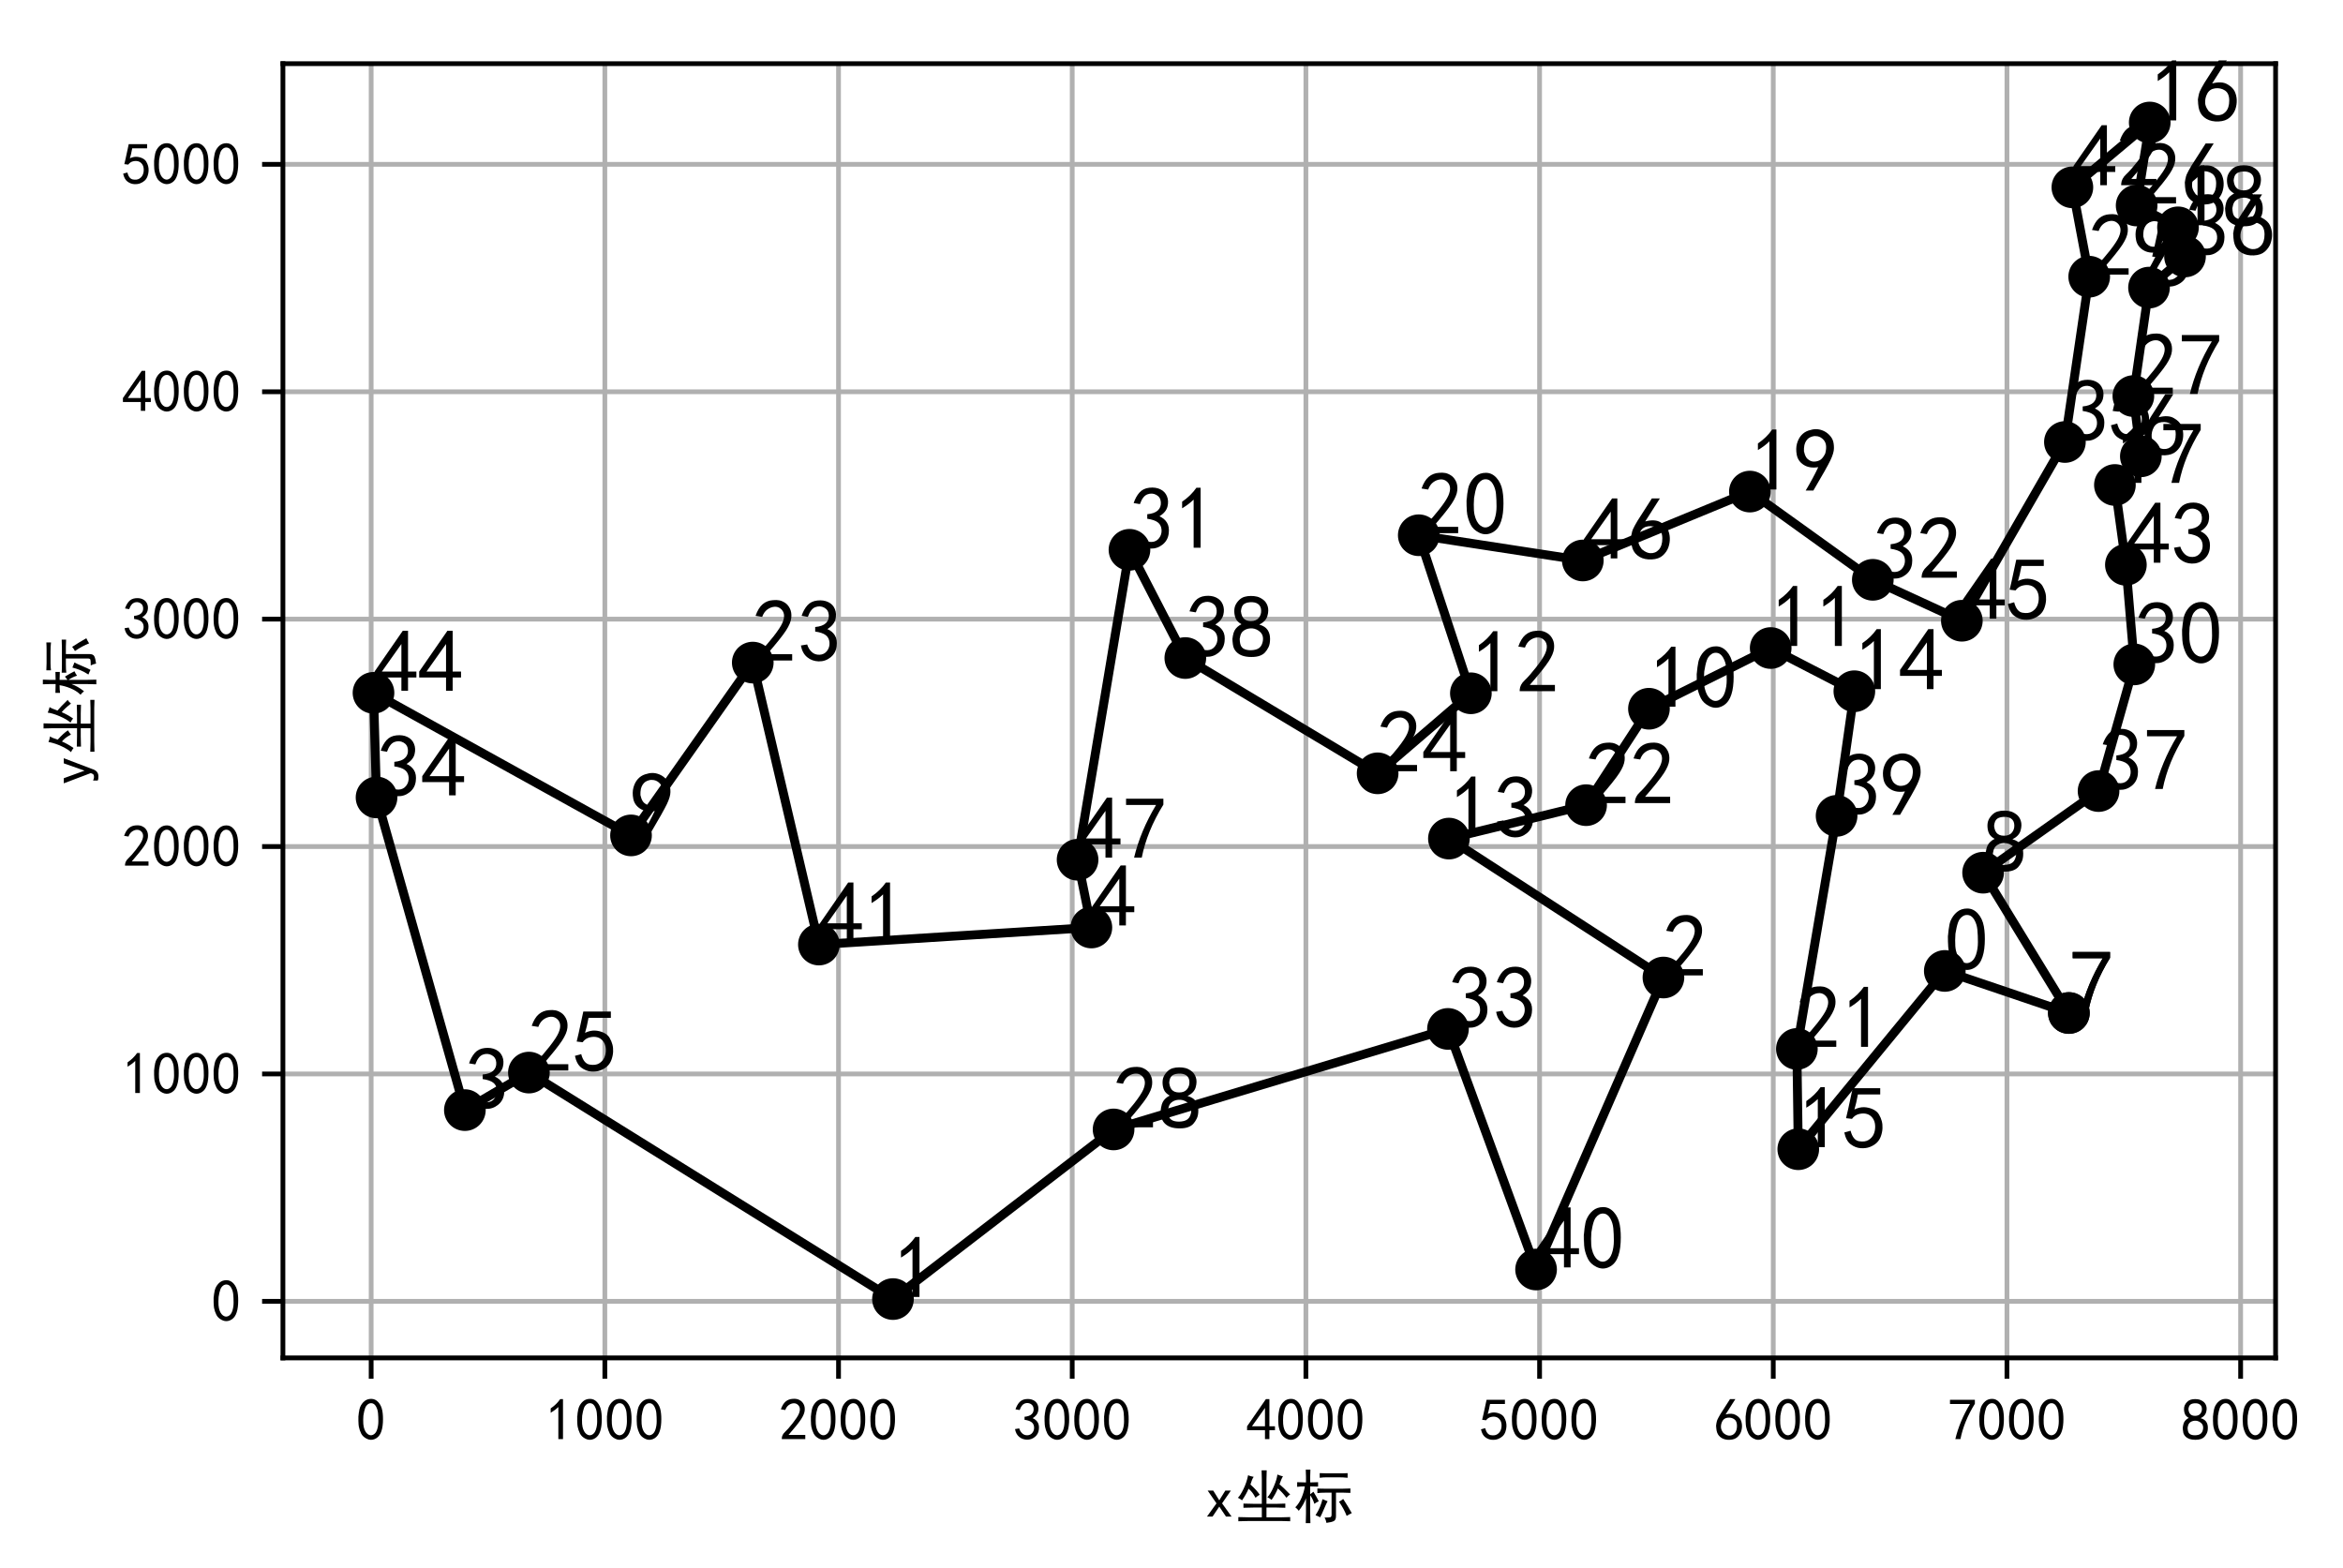 <?xml version="1.0" encoding="utf-8" standalone="no"?>
<!DOCTYPE svg PUBLIC "-//W3C//DTD SVG 1.1//EN"
  "http://www.w3.org/Graphics/SVG/1.1/DTD/svg11.dtd">
<!-- Created with matplotlib (https://matplotlib.org/) -->
<svg height="263.449pt" version="1.1" viewBox="0 0 393.662 263.449" width="393.662pt" xmlns="http://www.w3.org/2000/svg" xmlns:xlink="http://www.w3.org/1999/xlink">
 <defs>
  <style type="text/css">
*{stroke-linecap:butt;stroke-linejoin:round;}
  </style>
 </defs>
 <g id="figure_1">
  <g id="patch_1">
   <path d="M 0 263.449 
L 393.662 263.449 
L 393.662 0 
L 0 0 
z
" style="fill:#ffffff;"/>
  </g>
  <g id="axes_1">
   <g id="patch_2">
    <path d="M 47.536 228.14 
L 382.336 228.14 
L 382.336 10.7 
L 47.536 10.7 
z
" style="fill:#ffffff;"/>
   </g>
   <g id="matplotlib.axis_1">
    <g id="xtick_1">
     <g id="line2d_1">
      <path clip-path="url(#pa7e3de6791)" d="M 62.361 228.14 
L 62.361 10.7 
" style="fill:none;stroke:#b0b0b0;stroke-linecap:square;stroke-width:0.8;"/>
     </g>
     <g id="line2d_2">
      <defs>
       <path d="M 0 0 
L 0 3.5 
" id="mcd650eca9b" style="stroke:#000000;stroke-width:0.8;"/>
      </defs>
      <g>
       <use style="stroke:#000000;stroke-width:0.8;" x="62.361" xlink:href="#mcd650eca9b" y="228.14"/>
      </g>
     </g>
     <g id="text_1">
      <!-- 0 -->
      <defs>
       <path d="M 3.125 29.297 
Q 3.906 50 6.438 56.047 
Q 8.984 62.109 13.672 66.016 
Q 18.359 69.922 25.188 69.922 
Q 32.031 69.922 37.109 64.25 
Q 42.188 58.594 43.75 50 
Q 45.312 41.406 44.719 30.266 
Q 44.141 19.141 40.812 12.109 
Q 37.5 5.078 30.859 2.344 
Q 24.219 -0.391 17.578 2.922 
Q 10.938 6.25 8.203 11.719 
Q 5.469 17.188 4.297 23.234 
Q 3.125 29.297 3.906 50 
z
M 12.891 52.734 
Q 10.547 31.25 12.5 22.844 
Q 14.453 14.453 18.938 10.938 
Q 23.438 7.422 28.125 9.562 
Q 32.812 11.719 34.953 18.156 
Q 37.109 24.609 37.109 32.219 
Q 37.109 39.844 36.516 46.094 
Q 35.938 52.344 33 57.422 
Q 30.078 62.5 25.188 62.688 
Q 20.312 62.891 16.594 57.812 
Q 12.891 52.734 10.547 31.25 
z
" id="SimHei-48"/>
      </defs>
      <g transform="translate(59.861 242.015)scale(0.1 -0.1)">
       <use xlink:href="#SimHei-48"/>
      </g>
     </g>
    </g>
    <g id="xtick_2">
     <g id="line2d_3">
      <path clip-path="url(#pa7e3de6791)" d="M 101.624 228.14 
L 101.624 10.7 
" style="fill:none;stroke:#b0b0b0;stroke-linecap:square;stroke-width:0.8;"/>
     </g>
     <g id="line2d_4">
      <g>
       <use style="stroke:#000000;stroke-width:0.8;" x="101.624" xlink:href="#mcd650eca9b" y="228.14"/>
      </g>
     </g>
     <g id="text_2">
      <!-- 1000 -->
      <defs>
       <path d="M 21.875 56.25 
Q 16.797 51.172 8.984 46.484 
L 8.984 53.906 
Q 18.75 60.547 25 69.531 
L 29.688 69.531 
L 29.688 2.344 
L 21.875 2.344 
z
" id="SimHei-49"/>
      </defs>
      <g transform="translate(91.624 242.015)scale(0.1 -0.1)">
       <use xlink:href="#SimHei-49"/>
       <use x="50" xlink:href="#SimHei-48"/>
       <use x="100" xlink:href="#SimHei-48"/>
       <use x="150" xlink:href="#SimHei-48"/>
      </g>
     </g>
    </g>
    <g id="xtick_3">
     <g id="line2d_5">
      <path clip-path="url(#pa7e3de6791)" d="M 140.887 228.14 
L 140.887 10.7 
" style="fill:none;stroke:#b0b0b0;stroke-linecap:square;stroke-width:0.8;"/>
     </g>
     <g id="line2d_6">
      <g>
       <use style="stroke:#000000;stroke-width:0.8;" x="140.887" xlink:href="#mcd650eca9b" y="228.14"/>
      </g>
     </g>
     <g id="text_3">
      <!-- 2000 -->
      <defs>
       <path d="M 4.688 3.906 
Q 5.078 9.766 10.156 14.453 
Q 15.234 19.141 23.047 29.094 
Q 30.859 39.062 33.203 44.531 
Q 35.547 50 34.953 53.906 
Q 34.375 57.812 31.25 60.344 
Q 28.125 62.891 24.016 62.5 
Q 19.922 62.109 16.203 59.375 
Q 12.5 56.641 10.547 51.172 
L 3.125 52.344 
Q 6.25 61.328 11.125 65.422 
Q 16.016 69.531 22.656 69.922 
Q 26.562 70.312 29.688 69.719 
Q 32.812 69.141 36.125 66.984 
Q 39.453 64.844 41.594 60.547 
Q 43.75 56.25 43.156 50.188 
Q 42.578 44.141 37.109 35.734 
Q 31.641 27.344 16.016 9.375 
L 44.141 9.375 
L 44.141 2.344 
L 4.688 2.344 
z
" id="SimHei-50"/>
      </defs>
      <g transform="translate(130.887 242.015)scale(0.1 -0.1)">
       <use xlink:href="#SimHei-50"/>
       <use x="50" xlink:href="#SimHei-48"/>
       <use x="100" xlink:href="#SimHei-48"/>
       <use x="150" xlink:href="#SimHei-48"/>
      </g>
     </g>
    </g>
    <g id="xtick_4">
     <g id="line2d_7">
      <path clip-path="url(#pa7e3de6791)" d="M 180.149 228.14 
L 180.149 10.7 
" style="fill:none;stroke:#b0b0b0;stroke-linecap:square;stroke-width:0.8;"/>
     </g>
     <g id="line2d_8">
      <g>
       <use style="stroke:#000000;stroke-width:0.8;" x="180.149" xlink:href="#mcd650eca9b" y="228.14"/>
      </g>
     </g>
     <g id="text_4">
      <!-- 3000 -->
      <defs>
       <path d="M 3.906 19.141 
L 10.938 20.312 
Q 12.5 15.234 16.016 11.906 
Q 19.531 8.594 24.797 8.781 
Q 30.078 8.984 33.203 13.078 
Q 36.328 17.188 35.938 22.453 
Q 35.547 27.734 31.828 30.656 
Q 28.125 33.594 19.922 34.766 
L 19.922 39.844 
Q 28.125 40.625 31.828 44.141 
Q 35.547 47.656 35.156 53.312 
Q 34.766 58.984 30.078 61.516 
Q 25.391 64.062 20.109 62.109 
Q 14.844 60.156 11.719 51.172 
L 4.688 52.344 
Q 7.031 59.375 11.125 64.062 
Q 15.234 68.75 22.266 69.531 
Q 29.297 70.312 34.562 67.766 
Q 39.844 65.234 41.984 59.953 
Q 44.141 54.688 42.578 48.438 
Q 41.016 42.188 33.594 37.5 
Q 39.062 35.156 41.984 30.469 
Q 44.922 25.781 43.938 18.156 
Q 42.969 10.547 37.109 5.859 
Q 31.25 1.172 23.828 1.359 
Q 16.406 1.562 10.938 6.047 
Q 5.469 10.547 3.906 19.141 
z
" id="SimHei-51"/>
      </defs>
      <g transform="translate(170.149 242.015)scale(0.1 -0.1)">
       <use xlink:href="#SimHei-51"/>
       <use x="50" xlink:href="#SimHei-48"/>
       <use x="100" xlink:href="#SimHei-48"/>
       <use x="150" xlink:href="#SimHei-48"/>
      </g>
     </g>
    </g>
    <g id="xtick_5">
     <g id="line2d_9">
      <path clip-path="url(#pa7e3de6791)" d="M 219.412 228.14 
L 219.412 10.7 
" style="fill:none;stroke:#b0b0b0;stroke-linecap:square;stroke-width:0.8;"/>
     </g>
     <g id="line2d_10">
      <g>
       <use style="stroke:#000000;stroke-width:0.8;" x="219.412" xlink:href="#mcd650eca9b" y="228.14"/>
      </g>
     </g>
     <g id="text_5">
      <!-- 4000 -->
      <defs>
       <path d="M 31.25 17.188 
L 1.172 17.188 
L 1.172 23.828 
L 32.812 69.531 
L 38.672 69.531 
L 38.672 23.828 
L 48.047 23.828 
L 48.047 17.188 
L 38.672 17.188 
L 38.672 2.344 
L 31.25 2.344 
z
M 31.25 23.828 
L 31.25 54.688 
L 9.375 23.828 
z
" id="SimHei-52"/>
      </defs>
      <g transform="translate(209.412 242.015)scale(0.1 -0.1)">
       <use xlink:href="#SimHei-52"/>
       <use x="50" xlink:href="#SimHei-48"/>
       <use x="100" xlink:href="#SimHei-48"/>
       <use x="150" xlink:href="#SimHei-48"/>
      </g>
     </g>
    </g>
    <g id="xtick_6">
     <g id="line2d_11">
      <path clip-path="url(#pa7e3de6791)" d="M 258.674 228.14 
L 258.674 10.7 
" style="fill:none;stroke:#b0b0b0;stroke-linecap:square;stroke-width:0.8;"/>
     </g>
     <g id="line2d_12">
      <g>
       <use style="stroke:#000000;stroke-width:0.8;" x="258.674" xlink:href="#mcd650eca9b" y="228.14"/>
      </g>
     </g>
     <g id="text_6">
      <!-- 5000 -->
      <defs>
       <path d="M 8.594 20.703 
Q 11.328 10.156 17.969 8.984 
Q 24.609 7.812 28.703 10.344 
Q 32.812 12.891 34.562 16.984 
Q 36.328 21.094 36.125 26.172 
Q 35.938 31.25 33.391 34.766 
Q 30.859 38.281 26.953 39.453 
Q 23.047 40.625 18.156 39.453 
Q 13.281 38.281 10.156 33.984 
L 3.516 34.766 
Q 4.297 37.109 10.938 68.359 
L 41.797 68.359 
L 41.797 61.328 
L 16.797 61.328 
Q 14.844 50.781 12.891 44.531 
Q 18.75 47.266 23.828 47.062 
Q 28.906 46.875 33.594 44.719 
Q 38.281 42.578 40.422 38.859 
Q 42.578 35.156 43.547 31.438 
Q 44.531 27.734 44.328 23.438 
Q 44.141 19.141 42.578 14.641 
Q 41.016 10.156 37.891 7.219 
Q 34.766 4.297 30.266 2.531 
Q 25.781 0.781 19.922 1.172 
Q 14.062 1.562 8.781 5.469 
Q 3.516 9.375 1.562 18.75 
z
" id="SimHei-53"/>
      </defs>
      <g transform="translate(248.674 242.015)scale(0.1 -0.1)">
       <use xlink:href="#SimHei-53"/>
       <use x="50" xlink:href="#SimHei-48"/>
       <use x="100" xlink:href="#SimHei-48"/>
       <use x="150" xlink:href="#SimHei-48"/>
      </g>
     </g>
    </g>
    <g id="xtick_7">
     <g id="line2d_13">
      <path clip-path="url(#pa7e3de6791)" d="M 297.937 228.14 
L 297.937 10.7 
" style="fill:none;stroke:#b0b0b0;stroke-linecap:square;stroke-width:0.8;"/>
     </g>
     <g id="line2d_14">
      <g>
       <use style="stroke:#000000;stroke-width:0.8;" x="297.937" xlink:href="#mcd650eca9b" y="228.14"/>
      </g>
     </g>
     <g id="text_7">
      <!-- 6000 -->
      <defs>
       <path d="M 3.516 19.531 
Q 4.297 30.859 6.047 34.766 
Q 7.812 38.672 11.328 44.531 
L 27.344 69.531 
L 36.328 69.531 
L 19.922 43.75 
Q 30.469 46.484 36.719 42.969 
Q 42.969 39.453 45.109 34.953 
Q 47.266 30.469 47.453 25.188 
Q 47.656 19.922 45.891 14.844 
Q 44.141 9.766 39.641 5.656 
Q 35.156 1.562 27.141 1.172 
Q 19.141 0.781 13.469 4.094 
Q 7.812 7.422 5.656 13.469 
Q 3.516 19.531 4.297 30.859 
z
M 12.5 16.016 
Q 19.531 8.594 25.391 8.203 
Q 31.25 7.812 35.156 12.109 
Q 39.062 16.406 39.062 24.609 
Q 39.062 32.812 34.172 35.938 
Q 29.297 39.062 23.234 38.281 
Q 17.188 37.5 14.453 32.422 
Q 11.719 27.344 12.109 21.672 
Q 12.5 16.016 19.531 8.594 
z
" id="SimHei-54"/>
      </defs>
      <g transform="translate(287.937 242.015)scale(0.1 -0.1)">
       <use xlink:href="#SimHei-54"/>
       <use x="50" xlink:href="#SimHei-48"/>
       <use x="100" xlink:href="#SimHei-48"/>
       <use x="150" xlink:href="#SimHei-48"/>
      </g>
     </g>
    </g>
    <g id="xtick_8">
     <g id="line2d_15">
      <path clip-path="url(#pa7e3de6791)" d="M 337.2 228.14 
L 337.2 10.7 
" style="fill:none;stroke:#b0b0b0;stroke-linecap:square;stroke-width:0.8;"/>
     </g>
     <g id="line2d_16">
      <g>
       <use style="stroke:#000000;stroke-width:0.8;" x="337.2" xlink:href="#mcd650eca9b" y="228.14"/>
      </g>
     </g>
     <g id="text_8">
      <!-- 7000 -->
      <defs>
       <path d="M 13.281 2.344 
Q 20.312 32.031 37.891 61.328 
L 4.297 61.328 
L 4.297 68.359 
L 46.094 68.359 
L 46.094 61.719 
Q 27.734 32.031 21.875 2.344 
L 13.281 2.344 
z
" id="SimHei-55"/>
      </defs>
      <g transform="translate(327.2 242.015)scale(0.1 -0.1)">
       <use xlink:href="#SimHei-55"/>
       <use x="50" xlink:href="#SimHei-48"/>
       <use x="100" xlink:href="#SimHei-48"/>
       <use x="150" xlink:href="#SimHei-48"/>
      </g>
     </g>
    </g>
    <g id="xtick_9">
     <g id="line2d_17">
      <path clip-path="url(#pa7e3de6791)" d="M 376.462 228.14 
L 376.462 10.7 
" style="fill:none;stroke:#b0b0b0;stroke-linecap:square;stroke-width:0.8;"/>
     </g>
     <g id="line2d_18">
      <g>
       <use style="stroke:#000000;stroke-width:0.8;" x="376.462" xlink:href="#mcd650eca9b" y="228.14"/>
      </g>
     </g>
     <g id="text_9">
      <!-- 8000 -->
      <defs>
       <path d="M 2.734 16.797 
Q 2.734 26.172 5.078 30.656 
Q 7.422 35.156 12.891 37.891 
Q 8.203 40.625 6.641 43.938 
Q 5.078 47.266 4.875 51.562 
Q 4.688 55.859 6.047 58.984 
Q 7.422 62.109 10.156 64.844 
Q 12.891 67.578 16.203 68.547 
Q 19.531 69.531 23.438 69.531 
Q 27.344 69.531 30.469 68.75 
Q 33.594 67.969 37.109 65.422 
Q 40.625 62.891 42.188 58.203 
Q 43.75 53.516 41.984 47.266 
Q 40.234 41.016 32.812 37.5 
Q 39.453 35.547 42.188 31.438 
Q 44.922 27.344 44.922 21.484 
Q 44.922 15.625 43.156 12.109 
Q 41.406 8.594 39.25 6.25 
Q 37.109 3.906 33.391 2.531 
Q 29.688 1.172 24.016 1.172 
Q 18.359 1.172 14.25 2.531 
Q 10.156 3.906 7.422 6.641 
Q 4.688 9.375 3.703 13.078 
Q 2.734 16.797 2.734 26.172 
z
M 10.938 26.562 
Q 10.547 17.188 12.297 13.672 
Q 14.062 10.156 18.75 9.172 
Q 23.438 8.203 28.516 9.375 
Q 33.594 10.547 35.547 14.844 
Q 37.5 19.141 36.906 23.438 
Q 36.328 27.734 32.031 30.656 
Q 27.734 33.594 22.656 33.203 
Q 17.578 32.812 14.25 29.688 
Q 10.938 26.562 10.547 17.188 
z
M 12.109 56.25 
Q 12.109 48.438 14.844 44.922 
Q 17.578 41.406 23.438 41.406 
Q 29.297 41.406 32.219 44.922 
Q 35.156 48.438 34.953 53.312 
Q 34.766 58.203 31.438 60.547 
Q 28.125 62.891 22.453 62.5 
Q 16.797 62.109 14.453 59.172 
Q 12.109 56.25 12.109 48.438 
z
" id="SimHei-56"/>
      </defs>
      <g transform="translate(366.462 242.015)scale(0.1 -0.1)">
       <use xlink:href="#SimHei-56"/>
       <use x="50" xlink:href="#SimHei-48"/>
       <use x="100" xlink:href="#SimHei-48"/>
       <use x="150" xlink:href="#SimHei-48"/>
      </g>
     </g>
    </g>
    <g id="text_10">
     <!-- x坐标 -->
     <defs>
      <path d="M 44.922 1.953 
L 35.547 1.953 
L 24.219 18.75 
L 12.891 1.953 
L 3.516 1.953 
L 19.531 24.219 
L 4.688 45.703 
L 14.062 45.703 
L 24.219 29.297 
L 34.375 45.703 
L 43.75 45.703 
L 28.906 24.219 
z
" id="SimHei-120"/>
      <path d="M 53.906 79.688 
Q 53.516 73.047 53.516 64.844 
L 53.516 23.438 
L 71.094 23.438 
Q 77.734 23.438 85.156 23.828 
L 85.156 16.797 
Q 78.125 17.188 70.312 17.188 
L 53.516 17.188 
L 53.516 0.781 
L 79.297 0.781 
Q 85.938 0.781 93.359 1.172 
L 93.359 -5.859 
Q 86.328 -5.469 79.297 -5.469 
L 23.047 -5.469 
Q 14.453 -5.469 6.25 -5.859 
L 6.25 1.172 
Q 14.453 0.781 23.047 0.781 
L 45.703 0.781 
L 45.703 17.188 
L 32.031 17.188 
Q 22.656 17.188 14.844 16.797 
L 14.844 23.828 
Q 22.656 23.438 32.031 23.438 
L 45.703 23.438 
L 45.703 64.844 
Q 45.703 73.047 45.312 79.688 
L 53.906 79.688 
z
M 81.25 69.531 
Q 78.906 66.406 75.391 56.25 
Q 81.25 51.562 93.359 39.062 
Q 90.234 37.5 87.109 33.594 
Q 79.297 43.75 72.656 49.219 
Q 68.359 39.062 62.109 30.078 
Q 58.203 33.203 55.078 34.375 
Q 60.547 40.234 65.812 52.531 
Q 71.094 64.844 71.875 72.656 
Q 76.562 70.703 81.25 69.531 
z
M 5.469 33.594 
Q 9.375 37.109 14.844 48.234 
Q 20.312 59.375 22.656 71.484 
Q 25.391 69.922 32.031 68.75 
Q 30.469 66.797 29.094 63.281 
Q 27.734 59.766 26.562 55.859 
Q 37.5 46.094 42.188 38.672 
Q 37.891 36.328 35.156 33.594 
Q 31.641 39.844 29.484 42.578 
Q 27.344 45.312 23.438 48.828 
Q 19.531 39.453 12.5 29.297 
Q 8.984 32.031 5.469 33.594 
z
" id="SimHei-22352"/>
      <path d="M 19.922 68.75 
Q 19.922 75 19.531 80.859 
L 27.344 80.859 
Q 26.953 75.391 26.953 68.75 
L 26.953 59.375 
Q 33.203 59.375 40.234 59.766 
L 40.234 52.344 
Q 33.203 52.734 26.953 52.734 
L 26.953 39.453 
Q 29.688 41.406 32.422 43.75 
Q 37.5 35.547 41.406 27.734 
Q 37.109 25.781 33.984 23.438 
Q 31.641 31.25 26.953 37.891 
L 26.953 7.422 
Q 26.953 -0.781 27.344 -8.984 
L 19.531 -8.984 
Q 19.922 -0.391 19.922 7.422 
L 19.922 32.812 
Q 16.016 21.875 7.812 11.719 
Q 5.469 14.844 1.953 17.578 
Q 8.594 24.219 12.688 34.172 
Q 16.797 44.141 17.969 52.734 
Q 10.547 52.734 5.078 51.953 
L 5.078 59.766 
Q 12.5 59.375 19.922 59.375 
z
M 80.859 48.828 
Q 88.672 48.828 94.531 49.219 
L 94.531 41.797 
Q 88.672 42.188 82.422 42.188 
L 70.312 42.188 
L 70.312 2.734 
Q 70.312 -3.516 66.797 -5.469 
Q 63.281 -7.422 54.297 -8.594 
Q 53.516 -3.906 51.172 0.391 
Q 58.984 0.391 60.938 0.969 
Q 62.891 1.562 62.891 5.469 
L 62.891 42.188 
L 53.125 42.188 
Q 43.359 42.188 39.062 41.406 
L 39.062 49.219 
Q 44.141 48.828 53.125 48.828 
z
M 76.562 74.609 
Q 84.766 74.609 89.844 75 
L 89.844 67.188 
Q 82.422 67.969 74.219 67.969 
L 55.078 67.969 
Q 48.828 67.969 42.969 67.188 
L 42.969 75 
Q 48.438 74.609 55.078 74.609 
z
M 82.422 31.641 
Q 91.016 18.359 96.875 7.812 
Q 92.578 5.859 88.281 3.125 
Q 83.984 14.453 75.391 26.953 
Q 79.297 28.906 82.422 31.641 
z
M 56.25 27.734 
Q 54.688 25.391 50.391 15.234 
Q 46.094 5.078 43.75 0.781 
Q 40.234 2.734 35.938 4.297 
Q 41.016 12.109 43.547 18.547 
Q 46.094 25 47.656 31.25 
Q 51.953 29.297 56.25 27.734 
z
" id="SimHei-26631"/>
     </defs>
     <g transform="translate(202.436 254.999)scale(0.1 -0.1)">
      <use xlink:href="#SimHei-120"/>
      <use x="50" xlink:href="#SimHei-22352"/>
      <use x="150" xlink:href="#SimHei-26631"/>
     </g>
    </g>
   </g>
   <g id="matplotlib.axis_2">
    <g id="ytick_1">
     <g id="line2d_19">
      <path clip-path="url(#pa7e3de6791)" d="M 47.536 218.638 
L 382.336 218.638 
" style="fill:none;stroke:#b0b0b0;stroke-linecap:square;stroke-width:0.8;"/>
     </g>
     <g id="line2d_20">
      <defs>
       <path d="M 0 0 
L -3.5 0 
" id="m4e2e9a5578" style="stroke:#000000;stroke-width:0.8;"/>
      </defs>
      <g>
       <use style="stroke:#000000;stroke-width:0.8;" x="47.536" xlink:href="#m4e2e9a5578" y="218.638"/>
      </g>
     </g>
     <g id="text_11">
      <!-- 0 -->
      <g transform="translate(35.536 222.076)scale(0.1 -0.1)">
       <use xlink:href="#SimHei-48"/>
      </g>
     </g>
    </g>
    <g id="ytick_2">
     <g id="line2d_21">
      <path clip-path="url(#pa7e3de6791)" d="M 47.536 180.433 
L 382.336 180.433 
" style="fill:none;stroke:#b0b0b0;stroke-linecap:square;stroke-width:0.8;"/>
     </g>
     <g id="line2d_22">
      <g>
       <use style="stroke:#000000;stroke-width:0.8;" x="47.536" xlink:href="#m4e2e9a5578" y="180.433"/>
      </g>
     </g>
     <g id="text_12">
      <!-- 1000 -->
      <g transform="translate(20.536 183.871)scale(0.1 -0.1)">
       <use xlink:href="#SimHei-49"/>
       <use x="50" xlink:href="#SimHei-48"/>
       <use x="100" xlink:href="#SimHei-48"/>
       <use x="150" xlink:href="#SimHei-48"/>
      </g>
     </g>
    </g>
    <g id="ytick_3">
     <g id="line2d_23">
      <path clip-path="url(#pa7e3de6791)" d="M 47.536 142.228 
L 382.336 142.228 
" style="fill:none;stroke:#b0b0b0;stroke-linecap:square;stroke-width:0.8;"/>
     </g>
     <g id="line2d_24">
      <g>
       <use style="stroke:#000000;stroke-width:0.8;" x="47.536" xlink:href="#m4e2e9a5578" y="142.228"/>
      </g>
     </g>
     <g id="text_13">
      <!-- 2000 -->
      <g transform="translate(20.536 145.666)scale(0.1 -0.1)">
       <use xlink:href="#SimHei-50"/>
       <use x="50" xlink:href="#SimHei-48"/>
       <use x="100" xlink:href="#SimHei-48"/>
       <use x="150" xlink:href="#SimHei-48"/>
      </g>
     </g>
    </g>
    <g id="ytick_4">
     <g id="line2d_25">
      <path clip-path="url(#pa7e3de6791)" d="M 47.536 104.023 
L 382.336 104.023 
" style="fill:none;stroke:#b0b0b0;stroke-linecap:square;stroke-width:0.8;"/>
     </g>
     <g id="line2d_26">
      <g>
       <use style="stroke:#000000;stroke-width:0.8;" x="47.536" xlink:href="#m4e2e9a5578" y="104.023"/>
      </g>
     </g>
     <g id="text_14">
      <!-- 3000 -->
      <g transform="translate(20.536 107.461)scale(0.1 -0.1)">
       <use xlink:href="#SimHei-51"/>
       <use x="50" xlink:href="#SimHei-48"/>
       <use x="100" xlink:href="#SimHei-48"/>
       <use x="150" xlink:href="#SimHei-48"/>
      </g>
     </g>
    </g>
    <g id="ytick_5">
     <g id="line2d_27">
      <path clip-path="url(#pa7e3de6791)" d="M 47.536 65.818 
L 382.336 65.818 
" style="fill:none;stroke:#b0b0b0;stroke-linecap:square;stroke-width:0.8;"/>
     </g>
     <g id="line2d_28">
      <g>
       <use style="stroke:#000000;stroke-width:0.8;" x="47.536" xlink:href="#m4e2e9a5578" y="65.818"/>
      </g>
     </g>
     <g id="text_15">
      <!-- 4000 -->
      <g transform="translate(20.536 69.256)scale(0.1 -0.1)">
       <use xlink:href="#SimHei-52"/>
       <use x="50" xlink:href="#SimHei-48"/>
       <use x="100" xlink:href="#SimHei-48"/>
       <use x="150" xlink:href="#SimHei-48"/>
      </g>
     </g>
    </g>
    <g id="ytick_6">
     <g id="line2d_29">
      <path clip-path="url(#pa7e3de6791)" d="M 47.536 27.613 
L 382.336 27.613 
" style="fill:none;stroke:#b0b0b0;stroke-linecap:square;stroke-width:0.8;"/>
     </g>
     <g id="line2d_30">
      <g>
       <use style="stroke:#000000;stroke-width:0.8;" x="47.536" xlink:href="#m4e2e9a5578" y="27.613"/>
      </g>
     </g>
     <g id="text_16">
      <!-- 5000 -->
      <g transform="translate(20.536 31.051)scale(0.1 -0.1)">
       <use xlink:href="#SimHei-53"/>
       <use x="50" xlink:href="#SimHei-48"/>
       <use x="100" xlink:href="#SimHei-48"/>
       <use x="150" xlink:href="#SimHei-48"/>
      </g>
     </g>
    </g>
    <g id="text_17">
     <!-- y坐标 -->
     <defs>
      <path d="M 45.312 45.703 
L 27.344 -1.562 
Q 25.781 -7.031 22.656 -9.766 
Q 19.531 -12.5 14.844 -12.5 
Q 12.891 -12.5 11.125 -12.297 
Q 9.375 -12.109 7.812 -11.328 
L 7.812 -3.516 
Q 9.375 -4.297 10.938 -4.688 
Q 12.5 -5.078 13.672 -5.078 
Q 16.797 -5.078 17.969 -4.094 
Q 19.141 -3.125 20.312 0.391 
L 3.125 45.703 
L 11.719 45.703 
L 24.219 11.328 
L 24.609 11.328 
L 36.719 45.703 
z
" id="SimHei-121"/>
     </defs>
     <g transform="translate(15.286 131.92)rotate(-90)scale(0.1 -0.1)">
      <use xlink:href="#SimHei-121"/>
      <use x="50" xlink:href="#SimHei-22352"/>
      <use x="150" xlink:href="#SimHei-26631"/>
     </g>
    </g>
   </g>
   <g id="line2d_31">
    <path clip-path="url(#pa7e3de6791)" d="M 347.604 170.194 
L 333.195 146.622 
L 352.591 132.906 
L 358.598 111.626 
L 357.184 94.892 
L 355.339 81.482 
L 359.697 76.669 
L 358.441 66.544 
L 361.071 48.32 
L 367.118 43.086 
L 365.94 38.196 
L 358.99 34.528 
L 361.189 20.584 
L 348.193 31.472 
L 351.02 46.487 
L 346.937 74.262 
L 329.622 104.291 
L 314.663 97.414 
L 294.011 82.59 
L 265.938 94.166 
L 238.376 89.926 
L 247.131 116.478 
L 231.465 129.926 
L 199.152 110.556 
L 189.769 92.371 
L 181.052 144.444 
L 183.369 155.829 
L 137.589 158.695 
L 126.477 111.321 
L 106.021 140.356 
L 62.754 116.402 
L 63.265 133.976 
L 78.106 186.508 
L 88.864 180.204 
L 150.035 218.256 
L 187.099 189.755 
L 243.284 172.869 
L 258.086 213.29 
L 279.484 164.234 
L 243.441 140.891 
L 266.488 135.275 
L 277.049 119.076 
L 297.505 108.875 
L 311.561 116.134 
L 308.577 137.071 
L 301.903 176.231 
L 302.138 193.079 
L 326.756 163.127 
L 347.604 170.194 
" style="fill:none;stroke:#000000;stroke-linecap:square;stroke-width:1.5;"/>
   </g>
   <g id="line2d_32">
    <defs>
     <path d="M 0 3 
C 0.796 3 1.559 2.684 2.121 2.121 
C 2.684 1.559 3 0.796 3 0 
C 3 -0.796 2.684 -1.559 2.121 -2.121 
C 1.559 -2.684 0.796 -3 0 -3 
C -0.796 -3 -1.559 -2.684 -2.121 -2.121 
C -2.684 -1.559 -3 -0.796 -3 0 
C -3 0.796 -2.684 1.559 -2.121 2.121 
C -1.559 2.684 -0.796 3 0 3 
z
" id="m13c2274ed3" style="stroke:#000000;"/>
    </defs>
    <g clip-path="url(#pa7e3de6791)">
     <use style="stroke:#000000;" x="347.604" xlink:href="#m13c2274ed3" y="170.194"/>
     <use style="stroke:#000000;" x="333.195" xlink:href="#m13c2274ed3" y="146.622"/>
     <use style="stroke:#000000;" x="352.591" xlink:href="#m13c2274ed3" y="132.906"/>
     <use style="stroke:#000000;" x="358.598" xlink:href="#m13c2274ed3" y="111.626"/>
     <use style="stroke:#000000;" x="357.184" xlink:href="#m13c2274ed3" y="94.892"/>
     <use style="stroke:#000000;" x="355.339" xlink:href="#m13c2274ed3" y="81.482"/>
     <use style="stroke:#000000;" x="359.697" xlink:href="#m13c2274ed3" y="76.669"/>
     <use style="stroke:#000000;" x="358.441" xlink:href="#m13c2274ed3" y="66.544"/>
     <use style="stroke:#000000;" x="361.071" xlink:href="#m13c2274ed3" y="48.32"/>
     <use style="stroke:#000000;" x="367.118" xlink:href="#m13c2274ed3" y="43.086"/>
     <use style="stroke:#000000;" x="365.94" xlink:href="#m13c2274ed3" y="38.196"/>
     <use style="stroke:#000000;" x="358.99" xlink:href="#m13c2274ed3" y="34.528"/>
     <use style="stroke:#000000;" x="361.189" xlink:href="#m13c2274ed3" y="20.584"/>
     <use style="stroke:#000000;" x="348.193" xlink:href="#m13c2274ed3" y="31.472"/>
     <use style="stroke:#000000;" x="351.02" xlink:href="#m13c2274ed3" y="46.487"/>
     <use style="stroke:#000000;" x="346.937" xlink:href="#m13c2274ed3" y="74.262"/>
     <use style="stroke:#000000;" x="329.622" xlink:href="#m13c2274ed3" y="104.291"/>
     <use style="stroke:#000000;" x="314.663" xlink:href="#m13c2274ed3" y="97.414"/>
     <use style="stroke:#000000;" x="294.011" xlink:href="#m13c2274ed3" y="82.59"/>
     <use style="stroke:#000000;" x="265.938" xlink:href="#m13c2274ed3" y="94.166"/>
     <use style="stroke:#000000;" x="238.376" xlink:href="#m13c2274ed3" y="89.926"/>
     <use style="stroke:#000000;" x="247.131" xlink:href="#m13c2274ed3" y="116.478"/>
     <use style="stroke:#000000;" x="231.465" xlink:href="#m13c2274ed3" y="129.926"/>
     <use style="stroke:#000000;" x="199.152" xlink:href="#m13c2274ed3" y="110.556"/>
     <use style="stroke:#000000;" x="189.769" xlink:href="#m13c2274ed3" y="92.371"/>
     <use style="stroke:#000000;" x="181.052" xlink:href="#m13c2274ed3" y="144.444"/>
     <use style="stroke:#000000;" x="183.369" xlink:href="#m13c2274ed3" y="155.829"/>
     <use style="stroke:#000000;" x="137.589" xlink:href="#m13c2274ed3" y="158.695"/>
     <use style="stroke:#000000;" x="126.477" xlink:href="#m13c2274ed3" y="111.321"/>
     <use style="stroke:#000000;" x="106.021" xlink:href="#m13c2274ed3" y="140.356"/>
     <use style="stroke:#000000;" x="62.754" xlink:href="#m13c2274ed3" y="116.402"/>
     <use style="stroke:#000000;" x="63.265" xlink:href="#m13c2274ed3" y="133.976"/>
     <use style="stroke:#000000;" x="78.106" xlink:href="#m13c2274ed3" y="186.508"/>
     <use style="stroke:#000000;" x="88.864" xlink:href="#m13c2274ed3" y="180.204"/>
     <use style="stroke:#000000;" x="150.035" xlink:href="#m13c2274ed3" y="218.256"/>
     <use style="stroke:#000000;" x="187.099" xlink:href="#m13c2274ed3" y="189.755"/>
     <use style="stroke:#000000;" x="243.284" xlink:href="#m13c2274ed3" y="172.869"/>
     <use style="stroke:#000000;" x="258.086" xlink:href="#m13c2274ed3" y="213.29"/>
     <use style="stroke:#000000;" x="279.484" xlink:href="#m13c2274ed3" y="164.234"/>
     <use style="stroke:#000000;" x="243.441" xlink:href="#m13c2274ed3" y="140.891"/>
     <use style="stroke:#000000;" x="266.488" xlink:href="#m13c2274ed3" y="135.275"/>
     <use style="stroke:#000000;" x="277.049" xlink:href="#m13c2274ed3" y="119.076"/>
     <use style="stroke:#000000;" x="297.505" xlink:href="#m13c2274ed3" y="108.875"/>
     <use style="stroke:#000000;" x="311.561" xlink:href="#m13c2274ed3" y="116.134"/>
     <use style="stroke:#000000;" x="308.577" xlink:href="#m13c2274ed3" y="137.071"/>
     <use style="stroke:#000000;" x="301.903" xlink:href="#m13c2274ed3" y="176.231"/>
     <use style="stroke:#000000;" x="302.138" xlink:href="#m13c2274ed3" y="193.079"/>
     <use style="stroke:#000000;" x="326.756" xlink:href="#m13c2274ed3" y="163.127"/>
     <use style="stroke:#000000;" x="347.604" xlink:href="#m13c2274ed3" y="170.194"/>
    </g>
   </g>
   <g id="patch_3">
    <path d="M 47.536 228.14 
L 47.536 10.7 
" style="fill:none;stroke:#000000;stroke-linecap:square;stroke-linejoin:miter;stroke-width:0.8;"/>
   </g>
   <g id="patch_4">
    <path d="M 382.336 228.14 
L 382.336 10.7 
" style="fill:none;stroke:#000000;stroke-linecap:square;stroke-linejoin:miter;stroke-width:0.8;"/>
   </g>
   <g id="patch_5">
    <path d="M 47.536 228.14 
L 382.336 228.14 
" style="fill:none;stroke:#000000;stroke-linecap:square;stroke-linejoin:miter;stroke-width:0.8;"/>
   </g>
   <g id="patch_6">
    <path d="M 47.536 10.7 
L 382.336 10.7 
" style="fill:none;stroke:#000000;stroke-linecap:square;stroke-linejoin:miter;stroke-width:0.8;"/>
   </g>
   <g id="text_18">
    <!-- 7 -->
    <g transform="translate(347.604 170.194)scale(0.15 -0.15)">
     <use xlink:href="#SimHei-55"/>
    </g>
   </g>
   <g id="text_19">
    <!-- 8 -->
    <g transform="translate(333.195 146.622)scale(0.15 -0.15)">
     <use xlink:href="#SimHei-56"/>
    </g>
   </g>
   <g id="text_20">
    <!-- 37 -->
    <g transform="translate(352.591 132.906)scale(0.15 -0.15)">
     <use xlink:href="#SimHei-51"/>
     <use x="50" xlink:href="#SimHei-55"/>
    </g>
   </g>
   <g id="text_21">
    <!-- 30 -->
    <g transform="translate(358.598 111.626)scale(0.15 -0.15)">
     <use xlink:href="#SimHei-51"/>
     <use x="50" xlink:href="#SimHei-48"/>
    </g>
   </g>
   <g id="text_22">
    <!-- 43 -->
    <g transform="translate(357.184 94.892)scale(0.15 -0.15)">
     <use xlink:href="#SimHei-52"/>
     <use x="50" xlink:href="#SimHei-51"/>
    </g>
   </g>
   <g id="text_23">
    <!-- 17 -->
    <g transform="translate(355.339 81.482)scale(0.15 -0.15)">
     <use xlink:href="#SimHei-49"/>
     <use x="50" xlink:href="#SimHei-55"/>
    </g>
   </g>
   <g id="text_24">
    <!-- 6 -->
    <g transform="translate(359.697 76.669)scale(0.15 -0.15)">
     <use xlink:href="#SimHei-54"/>
    </g>
   </g>
   <g id="text_25">
    <!-- 27 -->
    <g transform="translate(358.441 66.544)scale(0.15 -0.15)">
     <use xlink:href="#SimHei-50"/>
     <use x="50" xlink:href="#SimHei-55"/>
    </g>
   </g>
   <g id="text_26">
    <!-- 5 -->
    <g transform="translate(361.071 48.32)scale(0.15 -0.15)">
     <use xlink:href="#SimHei-53"/>
    </g>
   </g>
   <g id="text_27">
    <!-- 36 -->
    <g transform="translate(367.118 43.086)scale(0.15 -0.15)">
     <use xlink:href="#SimHei-51"/>
     <use x="50" xlink:href="#SimHei-54"/>
    </g>
   </g>
   <g id="text_28">
    <!-- 18 -->
    <g transform="translate(365.94 38.196)scale(0.15 -0.15)">
     <use xlink:href="#SimHei-49"/>
     <use x="50" xlink:href="#SimHei-56"/>
    </g>
   </g>
   <g id="text_29">
    <!-- 26 -->
    <g transform="translate(358.99 34.528)scale(0.15 -0.15)">
     <use xlink:href="#SimHei-50"/>
     <use x="50" xlink:href="#SimHei-54"/>
    </g>
   </g>
   <g id="text_30">
    <!-- 16 -->
    <g transform="translate(361.189 20.584)scale(0.15 -0.15)">
     <use xlink:href="#SimHei-49"/>
     <use x="50" xlink:href="#SimHei-54"/>
    </g>
   </g>
   <g id="text_31">
    <!-- 42 -->
    <g transform="translate(348.193 31.472)scale(0.15 -0.15)">
     <use xlink:href="#SimHei-52"/>
     <use x="50" xlink:href="#SimHei-50"/>
    </g>
   </g>
   <g id="text_32">
    <!-- 29 -->
    <defs>
     <path d="M 12.5 1.172 
Q 21.094 15.625 26.562 27.344 
Q 16.797 25.781 10.344 29.875 
Q 3.906 33.984 2.531 41.016 
Q 1.172 48.047 2.734 53.703 
Q 4.297 59.375 7.609 63.078 
Q 10.938 66.797 15.625 68.359 
Q 20.312 69.922 24.016 69.922 
Q 27.734 69.922 31.641 68.359 
Q 35.547 66.797 38.672 63.672 
Q 41.797 60.547 42.969 57.219 
Q 44.141 53.906 44.141 48.625 
Q 44.141 43.359 40.234 35.156 
Q 36.328 26.953 21.094 1.172 
z
M 9.766 50 
Q 10.938 39.844 14.641 36.516 
Q 18.359 33.203 22.656 33.594 
Q 26.953 33.984 29.484 35.938 
Q 32.031 37.891 34.375 42.578 
Q 35.938 48.438 35.156 52.531 
Q 34.375 56.641 31.047 59.375 
Q 27.734 62.109 23.828 62.109 
Q 21.484 62.5 17.766 60.938 
Q 14.062 59.375 11.906 54.688 
Q 9.766 50 10.938 39.844 
z
" id="SimHei-57"/>
    </defs>
    <g transform="translate(351.02 46.487)scale(0.15 -0.15)">
     <use xlink:href="#SimHei-50"/>
     <use x="50" xlink:href="#SimHei-57"/>
    </g>
   </g>
   <g id="text_33">
    <!-- 35 -->
    <g transform="translate(346.937 74.262)scale(0.15 -0.15)">
     <use xlink:href="#SimHei-51"/>
     <use x="50" xlink:href="#SimHei-53"/>
    </g>
   </g>
   <g id="text_34">
    <!-- 45 -->
    <g transform="translate(329.622 104.291)scale(0.15 -0.15)">
     <use xlink:href="#SimHei-52"/>
     <use x="50" xlink:href="#SimHei-53"/>
    </g>
   </g>
   <g id="text_35">
    <!-- 32 -->
    <g transform="translate(314.663 97.414)scale(0.15 -0.15)">
     <use xlink:href="#SimHei-51"/>
     <use x="50" xlink:href="#SimHei-50"/>
    </g>
   </g>
   <g id="text_36">
    <!-- 19 -->
    <g transform="translate(294.011 82.59)scale(0.15 -0.15)">
     <use xlink:href="#SimHei-49"/>
     <use x="50" xlink:href="#SimHei-57"/>
    </g>
   </g>
   <g id="text_37">
    <!-- 46 -->
    <g transform="translate(265.938 94.166)scale(0.15 -0.15)">
     <use xlink:href="#SimHei-52"/>
     <use x="50" xlink:href="#SimHei-54"/>
    </g>
   </g>
   <g id="text_38">
    <!-- 20 -->
    <g transform="translate(238.376 89.926)scale(0.15 -0.15)">
     <use xlink:href="#SimHei-50"/>
     <use x="50" xlink:href="#SimHei-48"/>
    </g>
   </g>
   <g id="text_39">
    <!-- 12 -->
    <g transform="translate(247.131 116.478)scale(0.15 -0.15)">
     <use xlink:href="#SimHei-49"/>
     <use x="50" xlink:href="#SimHei-50"/>
    </g>
   </g>
   <g id="text_40">
    <!-- 24 -->
    <g transform="translate(231.465 129.926)scale(0.15 -0.15)">
     <use xlink:href="#SimHei-50"/>
     <use x="50" xlink:href="#SimHei-52"/>
    </g>
   </g>
   <g id="text_41">
    <!-- 38 -->
    <g transform="translate(199.152 110.556)scale(0.15 -0.15)">
     <use xlink:href="#SimHei-51"/>
     <use x="50" xlink:href="#SimHei-56"/>
    </g>
   </g>
   <g id="text_42">
    <!-- 31 -->
    <g transform="translate(189.769 92.371)scale(0.15 -0.15)">
     <use xlink:href="#SimHei-51"/>
     <use x="50" xlink:href="#SimHei-49"/>
    </g>
   </g>
   <g id="text_43">
    <!-- 47 -->
    <g transform="translate(181.052 144.444)scale(0.15 -0.15)">
     <use xlink:href="#SimHei-52"/>
     <use x="50" xlink:href="#SimHei-55"/>
    </g>
   </g>
   <g id="text_44">
    <!-- 4 -->
    <g transform="translate(183.369 155.829)scale(0.15 -0.15)">
     <use xlink:href="#SimHei-52"/>
    </g>
   </g>
   <g id="text_45">
    <!-- 41 -->
    <g transform="translate(137.589 158.695)scale(0.15 -0.15)">
     <use xlink:href="#SimHei-52"/>
     <use x="50" xlink:href="#SimHei-49"/>
    </g>
   </g>
   <g id="text_46">
    <!-- 23 -->
    <g transform="translate(126.477 111.321)scale(0.15 -0.15)">
     <use xlink:href="#SimHei-50"/>
     <use x="50" xlink:href="#SimHei-51"/>
    </g>
   </g>
   <g id="text_47">
    <!-- 9 -->
    <g transform="translate(106.021 140.356)scale(0.15 -0.15)">
     <use xlink:href="#SimHei-57"/>
    </g>
   </g>
   <g id="text_48">
    <!-- 44 -->
    <g transform="translate(62.754 116.402)scale(0.15 -0.15)">
     <use xlink:href="#SimHei-52"/>
     <use x="50" xlink:href="#SimHei-52"/>
    </g>
   </g>
   <g id="text_49">
    <!-- 34 -->
    <g transform="translate(63.265 133.976)scale(0.15 -0.15)">
     <use xlink:href="#SimHei-51"/>
     <use x="50" xlink:href="#SimHei-52"/>
    </g>
   </g>
   <g id="text_50">
    <!-- 3 -->
    <g transform="translate(78.106 186.508)scale(0.15 -0.15)">
     <use xlink:href="#SimHei-51"/>
    </g>
   </g>
   <g id="text_51">
    <!-- 25 -->
    <g transform="translate(88.864 180.204)scale(0.15 -0.15)">
     <use xlink:href="#SimHei-50"/>
     <use x="50" xlink:href="#SimHei-53"/>
    </g>
   </g>
   <g id="text_52">
    <!-- 1 -->
    <g transform="translate(150.035 218.256)scale(0.15 -0.15)">
     <use xlink:href="#SimHei-49"/>
    </g>
   </g>
   <g id="text_53">
    <!-- 28 -->
    <g transform="translate(187.099 189.755)scale(0.15 -0.15)">
     <use xlink:href="#SimHei-50"/>
     <use x="50" xlink:href="#SimHei-56"/>
    </g>
   </g>
   <g id="text_54">
    <!-- 33 -->
    <g transform="translate(243.284 172.869)scale(0.15 -0.15)">
     <use xlink:href="#SimHei-51"/>
     <use x="50" xlink:href="#SimHei-51"/>
    </g>
   </g>
   <g id="text_55">
    <!-- 40 -->
    <g transform="translate(258.086 213.29)scale(0.15 -0.15)">
     <use xlink:href="#SimHei-52"/>
     <use x="50" xlink:href="#SimHei-48"/>
    </g>
   </g>
   <g id="text_56">
    <!-- 2 -->
    <g transform="translate(279.484 164.234)scale(0.15 -0.15)">
     <use xlink:href="#SimHei-50"/>
    </g>
   </g>
   <g id="text_57">
    <!-- 13 -->
    <g transform="translate(243.441 140.891)scale(0.15 -0.15)">
     <use xlink:href="#SimHei-49"/>
     <use x="50" xlink:href="#SimHei-51"/>
    </g>
   </g>
   <g id="text_58">
    <!-- 22 -->
    <g transform="translate(266.488 135.275)scale(0.15 -0.15)">
     <use xlink:href="#SimHei-50"/>
     <use x="50" xlink:href="#SimHei-50"/>
    </g>
   </g>
   <g id="text_59">
    <!-- 10 -->
    <g transform="translate(277.049 119.076)scale(0.15 -0.15)">
     <use xlink:href="#SimHei-49"/>
     <use x="50" xlink:href="#SimHei-48"/>
    </g>
   </g>
   <g id="text_60">
    <!-- 11 -->
    <g transform="translate(297.505 108.875)scale(0.15 -0.15)">
     <use xlink:href="#SimHei-49"/>
     <use x="50" xlink:href="#SimHei-49"/>
    </g>
   </g>
   <g id="text_61">
    <!-- 14 -->
    <g transform="translate(311.561 116.134)scale(0.15 -0.15)">
     <use xlink:href="#SimHei-49"/>
     <use x="50" xlink:href="#SimHei-52"/>
    </g>
   </g>
   <g id="text_62">
    <!-- 39 -->
    <g transform="translate(308.577 137.071)scale(0.15 -0.15)">
     <use xlink:href="#SimHei-51"/>
     <use x="50" xlink:href="#SimHei-57"/>
    </g>
   </g>
   <g id="text_63">
    <!-- 21 -->
    <g transform="translate(301.903 176.231)scale(0.15 -0.15)">
     <use xlink:href="#SimHei-50"/>
     <use x="50" xlink:href="#SimHei-49"/>
    </g>
   </g>
   <g id="text_64">
    <!-- 15 -->
    <g transform="translate(302.138 193.079)scale(0.15 -0.15)">
     <use xlink:href="#SimHei-49"/>
     <use x="50" xlink:href="#SimHei-53"/>
    </g>
   </g>
   <g id="text_65">
    <!-- 0 -->
    <g transform="translate(326.756 163.127)scale(0.15 -0.15)">
     <use xlink:href="#SimHei-48"/>
    </g>
   </g>
   <g id="text_66">
    <!-- 7 -->
    <g transform="translate(347.604 170.194)scale(0.15 -0.15)">
     <use xlink:href="#SimHei-55"/>
    </g>
   </g>
  </g>
 </g>
 <defs>
  <clipPath id="pa7e3de6791">
   <rect height="217.44" width="334.8" x="47.536" y="10.7"/>
  </clipPath>
 </defs>
</svg>
